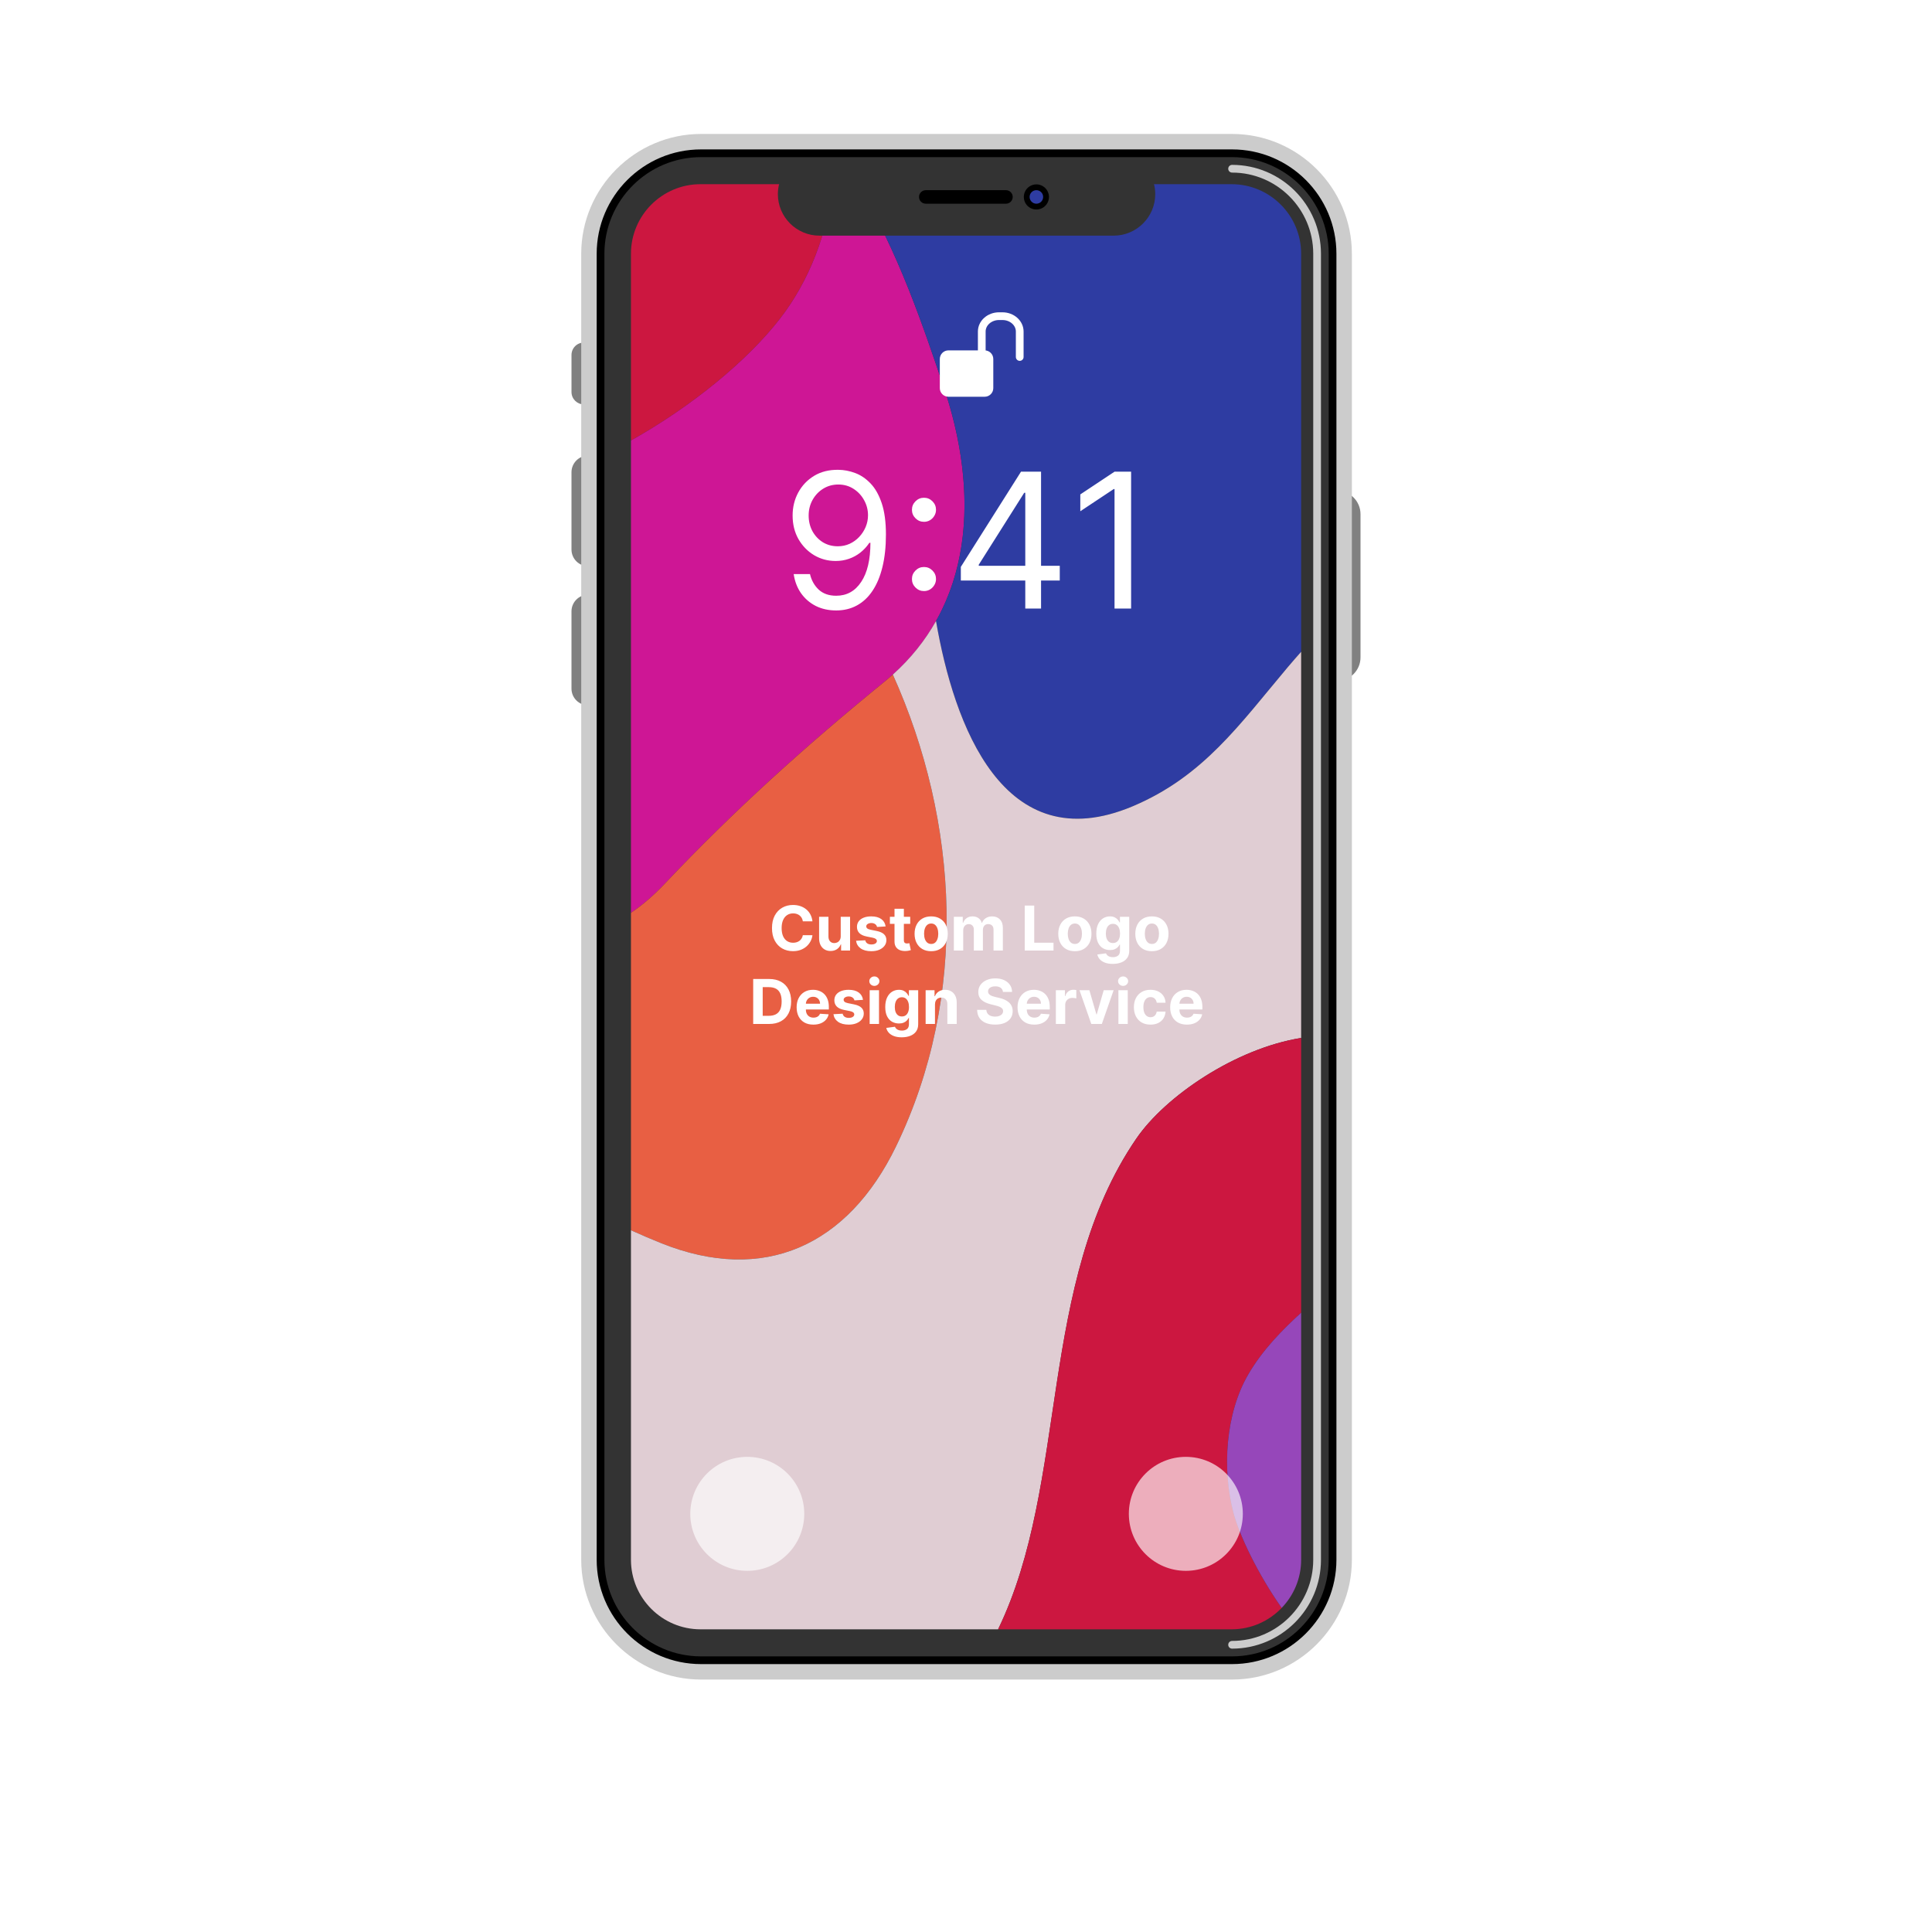 <svg width="500" height="500" viewBox="0 0 500 500" fill="none" xmlns="http://www.w3.org/2000/svg">
<path d="M339.932 170.135C339.932 173.494 342.657 176.218 346.016 176.218C349.375 176.218 352.098 173.494 352.098 170.135V133.062C352.098 129.703 349.375 126.98 346.016 126.98C342.657 126.98 339.932 129.703 339.932 133.062V170.135Z" fill="#808080"/>
<path d="M154.305 101.455C154.305 103.224 152.872 104.656 151.104 104.656C149.336 104.656 147.903 103.223 147.903 101.455V91.857C147.903 90.089 149.337 88.656 151.104 88.656C152.873 88.656 154.305 90.089 154.305 91.857V101.455Z" fill="#808080"/>
<path d="M156.527 142.219C156.527 144.601 154.596 146.532 152.214 146.532C149.832 146.532 147.901 144.601 147.901 142.219V122.219C147.901 119.837 149.832 117.906 152.214 117.906C154.596 117.906 156.527 119.837 156.527 122.219V142.219Z" fill="#808080"/>
<path d="M156.527 178.219C156.527 180.601 154.596 182.532 152.214 182.532C149.832 182.532 147.901 180.601 147.901 178.219V158.219C147.901 155.837 149.832 153.906 152.214 153.906C154.596 153.906 156.527 155.837 156.527 158.219V178.219Z" fill="#808080"/>
<path d="M349.865 403.667C349.865 420.718 335.914 434.667 318.865 434.667H181.42C164.37 434.667 150.42 420.718 150.42 403.667V65.667C150.42 48.617 164.37 34.667 181.42 34.667H318.865C335.914 34.667 349.865 48.617 349.865 65.667V403.667Z" fill="#CCCCCC"/>
<path d="M181.42 429.667C167.083 429.667 155.42 418.005 155.42 403.667V65.667C155.42 51.331 167.083 39.667 181.42 39.667H318.865C333.201 39.667 344.865 51.331 344.865 65.667V403.667C344.865 418.005 333.201 429.667 318.865 429.667H181.42Z" fill="#333333" stroke="black" stroke-width="2" stroke-miterlimit="10"/>
<path d="M318.865 43.667C330.996 43.667 340.865 53.536 340.865 65.667V403.667C340.865 415.798 330.996 425.667 318.865 425.667" stroke="#CCCCCC" stroke-width="2" stroke-miterlimit="10" stroke-linecap="round" stroke-linejoin="round"/>
<path d="M201.877 82.441C209.446 72.668 214.199 60.29 215.482 47.667H181.291C171.366 47.667 163.291 55.742 163.291 65.667V113.997C178.979 105.198 193.384 93.407 201.877 82.441Z" fill="#CC1740"/>
<path d="M172.08 228.667C189.838 209.872 208.442 193.079 228.881 176.444C252.483 157.235 253.453 127.187 244.076 99.673C239.337 85.77 232.343 64.432 221.771 47.666H215.482C214.199 60.289 209.446 72.667 201.877 82.44C193.384 93.406 178.979 105.197 163.291 113.996V236.24C166.259 234.243 169.185 231.731 172.08 228.667Z" fill="#CE1695"/>
<path d="M293.076 208.692C311.441 200.976 320.885 187.363 333.271 172.667C334.375 171.359 335.539 170.029 336.736 168.682V65.667C336.736 55.742 328.662 47.667 318.736 47.667H221.771C232.342 64.433 239.336 85.771 244.076 99.674C251.176 120.503 252.334 142.781 242.241 160.712C246.87 187.587 259.664 222.729 293.076 208.692Z" fill="#2E3CA2"/>
<path d="M231.877 296.72C250.734 257.833 248.184 212.609 231.064 174.575C230.358 175.209 229.632 175.833 228.88 176.445C208.442 193.08 189.837 209.873 172.079 228.668C169.184 231.732 166.258 234.244 163.29 236.242V318.392C166.004 319.619 168.622 320.73 171.072 321.716C197.78 332.452 219.47 322.306 231.877 296.72Z" fill="#E85F43"/>
<path d="M333.271 172.667C320.884 187.363 311.441 200.977 293.076 208.692C259.664 222.728 246.87 187.587 242.241 160.712C239.427 165.712 235.743 170.376 231.064 174.574C248.183 212.608 250.734 257.833 231.877 296.719C219.47 322.305 197.78 332.451 171.073 321.715C168.623 320.729 166.005 319.617 163.291 318.391V403.666C163.291 413.592 171.366 421.666 181.291 421.666H258.307C276.729 383.586 268.45 332.107 294.08 294.666C301.58 283.711 319.699 271.35 336.736 268.619V168.681C335.539 170.029 334.375 171.359 333.271 172.667Z" fill="#E0CDD3"/>
<path d="M323.08 355.644C326.766 349.349 331.682 344.345 336.736 339.718V268.62C319.699 271.35 301.58 283.712 294.08 294.667C268.449 332.108 276.728 383.587 258.307 421.667H318.737C323.825 421.667 328.419 419.536 331.696 416.13C325.514 407.341 320.778 397.39 319.251 391.644C316.221 380.247 317.135 365.8 323.08 355.644Z" fill="#CC1740"/>
<path d="M336.736 339.718C331.681 344.345 326.765 349.349 323.08 355.644C317.135 365.8 316.221 380.248 319.25 391.644C320.777 397.39 325.514 407.341 331.695 416.13C334.808 412.892 336.736 408.503 336.736 403.667V339.718Z" fill="#9647BA"/>
<path d="M201.681 47.454C201.447 48.338 201.309 49.262 201.309 50.22C201.309 56.165 206.129 60.985 212.075 60.985H288.212C294.157 60.985 298.978 56.166 298.978 50.22C298.978 49.262 298.841 48.338 298.605 47.454H201.681Z" fill="#333333"/>
<path d="M262.09 50.969C262.09 51.936 261.307 52.719 260.34 52.719H239.59C238.624 52.719 237.84 51.936 237.84 50.969C237.84 50.003 238.624 49.219 239.59 49.219H260.34C261.307 49.219 262.09 50.003 262.09 50.969Z" fill="black"/>
<path d="M268.215 54.219C270.01 54.219 271.465 52.764 271.465 50.969C271.465 49.174 270.01 47.719 268.215 47.719C266.42 47.719 264.965 49.174 264.965 50.969C264.965 52.764 266.42 54.219 268.215 54.219Z" fill="black"/>
<g opacity="0.65">
<path d="M193.393 406.532C201.539 406.532 208.143 399.928 208.143 391.782C208.143 383.636 201.539 377.032 193.393 377.032C185.247 377.032 178.643 383.636 178.643 391.782C178.643 399.928 185.247 406.532 193.393 406.532Z" fill="white"/>
<path d="M306.893 406.532C315.039 406.532 321.643 399.928 321.643 391.782C321.643 383.636 315.039 377.032 306.893 377.032C298.747 377.032 292.143 383.636 292.143 391.782C292.143 399.928 298.747 406.532 306.893 406.532Z" fill="white"/>
</g>
<path d="M216.96 121.587C218.413 121.598 219.866 121.875 221.319 122.417C222.773 122.959 224.099 123.859 225.298 125.116C226.498 126.361 227.461 128.062 228.187 130.219C228.914 132.375 229.277 135.08 229.277 138.332C229.277 141.481 228.977 144.277 228.377 146.722C227.789 149.156 226.936 151.208 225.817 152.881C224.71 154.553 223.361 155.821 221.769 156.686C220.189 157.551 218.402 157.984 216.406 157.984C214.423 157.984 212.653 157.592 211.096 156.807C209.55 156.012 208.282 154.91 207.29 153.503C206.31 152.085 205.681 150.441 205.404 148.573H209.625C210.006 150.199 210.761 151.543 211.891 152.604C213.033 153.653 214.538 154.178 216.406 154.178C219.14 154.178 221.296 152.984 222.876 150.597C224.468 148.21 225.264 144.837 225.264 140.477H224.987C224.341 141.446 223.574 142.282 222.686 142.986C221.798 143.689 220.812 144.231 219.728 144.612C218.644 144.992 217.491 145.183 216.268 145.183C214.238 145.183 212.376 144.681 210.681 143.677C208.997 142.663 207.647 141.273 206.633 139.508C205.629 137.732 205.128 135.703 205.128 133.419C205.128 131.251 205.612 129.267 206.581 127.468C207.561 125.658 208.933 124.216 210.698 123.144C212.474 122.071 214.561 121.552 216.96 121.587ZM216.96 125.392C215.507 125.392 214.198 125.756 213.033 126.482C211.88 127.197 210.963 128.166 210.283 129.389C209.614 130.599 209.279 131.943 209.279 133.419C209.279 134.895 209.602 136.239 210.248 137.45C210.905 138.649 211.799 139.606 212.929 140.321C214.071 141.025 215.369 141.377 216.822 141.377C217.917 141.377 218.938 141.163 219.884 140.737C220.829 140.298 221.654 139.704 222.357 138.955C223.072 138.194 223.632 137.335 224.035 136.377C224.439 135.409 224.641 134.399 224.641 133.35C224.641 131.966 224.306 130.669 223.637 129.458C222.98 128.247 222.069 127.267 220.904 126.517C219.751 125.767 218.436 125.392 216.96 125.392ZM239.124 152.967C238.271 152.967 237.539 152.661 236.927 152.05C236.316 151.439 236.011 150.707 236.011 149.853C236.011 149 236.316 148.267 236.927 147.656C237.539 147.045 238.271 146.739 239.124 146.739C239.978 146.739 240.71 147.045 241.321 147.656C241.933 148.267 242.238 149 242.238 149.853C242.238 150.418 242.094 150.937 241.806 151.41C241.529 151.883 241.154 152.264 240.681 152.552C240.22 152.829 239.701 152.967 239.124 152.967ZM239.124 135.045C238.271 135.045 237.539 134.74 236.927 134.128C236.316 133.517 236.011 132.785 236.011 131.931C236.011 131.078 236.316 130.346 236.927 129.734C237.539 129.123 238.271 128.818 239.124 128.818C239.978 128.818 240.71 129.123 241.321 129.734C241.933 130.346 242.238 131.078 242.238 131.931C242.238 132.497 242.094 133.016 241.806 133.488C241.529 133.961 241.154 134.342 240.681 134.63C240.22 134.907 239.701 135.045 239.124 135.045ZM248.665 150.234V146.705L264.234 122.071H266.794V127.538H265.064L253.301 146.151V146.428H274.267V150.234H248.665ZM265.341 157.499V149.161V147.518V122.071H269.424V157.499H265.341ZM292.73 122.071V157.499H288.44V126.569H288.232L279.582 132.312V127.953L288.44 122.071H292.73Z" fill="white"/>
<path d="M257.063 100.445C257.063 101.678 256.065 102.677 254.831 102.677H245.455C244.222 102.677 243.223 101.678 243.223 100.445V92.91C243.223 91.677 244.222 90.677 245.455 90.677H254.831C256.065 90.677 257.063 91.677 257.063 92.91V100.445Z" fill="white"/>
<path d="M254.08 92.388V85.801C254.08 83.605 256.078 81.824 258.545 81.824H259.438C261.905 81.824 263.903 83.604 263.903 85.801V92.388" stroke="white" stroke-width="2" stroke-miterlimit="10" stroke-linecap="round" stroke-linejoin="round"/>
<path d="M268.215 52.719C269.181 52.719 269.965 51.935 269.965 50.969C269.965 50.002 269.181 49.219 268.215 49.219C267.248 49.219 266.465 50.002 266.465 50.969C266.465 51.935 267.248 52.719 268.215 52.719Z" fill="#2E3CA2"/>
<path d="M210.263 238.438H207.774C207.729 238.116 207.636 237.83 207.496 237.58C207.356 237.326 207.176 237.11 206.956 236.932C206.736 236.754 206.482 236.617 206.195 236.523C205.911 236.428 205.602 236.381 205.268 236.381C204.666 236.381 204.142 236.53 203.695 236.83C203.248 237.125 202.901 237.557 202.655 238.125C202.409 238.689 202.286 239.375 202.286 240.182C202.286 241.011 202.409 241.708 202.655 242.273C202.905 242.837 203.253 243.263 203.7 243.551C204.147 243.839 204.664 243.983 205.251 243.983C205.581 243.983 205.886 243.939 206.166 243.852C206.45 243.765 206.702 243.638 206.922 243.472C207.142 243.301 207.323 243.095 207.467 242.852C207.615 242.61 207.717 242.333 207.774 242.023L210.263 242.034C210.198 242.568 210.037 243.083 209.78 243.58C209.526 244.072 209.183 244.513 208.751 244.903C208.323 245.29 207.812 245.597 207.217 245.824C206.626 246.047 205.958 246.159 205.212 246.159C204.174 246.159 203.246 245.924 202.428 245.455C201.613 244.985 200.969 244.305 200.496 243.415C200.026 242.525 199.791 241.447 199.791 240.182C199.791 238.913 200.03 237.833 200.507 236.943C200.984 236.053 201.632 235.375 202.45 234.909C203.268 234.439 204.189 234.205 205.212 234.205C205.886 234.205 206.511 234.299 207.087 234.489C207.666 234.678 208.179 234.955 208.626 235.318C209.073 235.678 209.437 236.119 209.717 236.642C210.001 237.165 210.183 237.763 210.263 238.438ZM217.578 242.284V237.273H219.999V246H217.675V244.415H217.584C217.387 244.926 217.059 245.337 216.601 245.648C216.146 245.958 215.591 246.114 214.936 246.114C214.353 246.114 213.839 245.981 213.396 245.716C212.953 245.451 212.607 245.074 212.357 244.585C212.11 244.097 211.985 243.511 211.982 242.83V237.273H214.402V242.398C214.406 242.913 214.544 243.32 214.817 243.619C215.089 243.919 215.455 244.068 215.913 244.068C216.205 244.068 216.478 244.002 216.732 243.869C216.985 243.733 217.19 243.532 217.345 243.267C217.504 243.002 217.582 242.674 217.578 242.284ZM229.196 239.761L226.98 239.898C226.942 239.708 226.861 239.538 226.736 239.386C226.611 239.231 226.446 239.108 226.241 239.017C226.041 238.922 225.8 238.875 225.52 238.875C225.145 238.875 224.829 238.955 224.571 239.114C224.313 239.269 224.185 239.477 224.185 239.739C224.185 239.947 224.268 240.123 224.435 240.267C224.601 240.411 224.887 240.527 225.293 240.614L226.872 240.932C227.721 241.106 228.353 241.386 228.77 241.773C229.187 242.159 229.395 242.667 229.395 243.295C229.395 243.867 229.226 244.369 228.889 244.801C228.556 245.233 228.098 245.57 227.514 245.813C226.935 246.051 226.266 246.17 225.509 246.17C224.353 246.17 223.433 245.93 222.747 245.449C222.065 244.964 221.666 244.305 221.548 243.472L223.929 243.347C224.001 243.699 224.175 243.968 224.452 244.153C224.728 244.335 225.082 244.426 225.514 244.426C225.938 244.426 226.279 244.345 226.537 244.182C226.798 244.015 226.931 243.801 226.935 243.54C226.931 243.32 226.838 243.14 226.656 243C226.474 242.856 226.194 242.746 225.815 242.67L224.304 242.369C223.452 242.199 222.817 241.903 222.401 241.483C221.988 241.063 221.781 240.527 221.781 239.875C221.781 239.314 221.933 238.831 222.236 238.426C222.543 238.021 222.973 237.708 223.526 237.489C224.082 237.269 224.734 237.159 225.48 237.159C226.582 237.159 227.45 237.392 228.082 237.858C228.719 238.324 229.09 238.958 229.196 239.761ZM235.561 237.273V239.091H230.305V237.273H235.561ZM231.499 235.182H233.919V243.318C233.919 243.542 233.953 243.716 234.021 243.841C234.089 243.962 234.184 244.047 234.305 244.097C234.43 244.146 234.574 244.17 234.737 244.17C234.851 244.17 234.964 244.161 235.078 244.142C235.192 244.119 235.279 244.102 235.339 244.091L235.72 245.892C235.599 245.93 235.429 245.973 235.209 246.023C234.989 246.076 234.722 246.108 234.408 246.119C233.824 246.142 233.313 246.064 232.874 245.886C232.438 245.708 232.099 245.432 231.857 245.057C231.614 244.682 231.495 244.208 231.499 243.636V235.182ZM240.987 246.17C240.105 246.17 239.341 245.983 238.697 245.608C238.057 245.229 237.563 244.703 237.214 244.028C236.866 243.35 236.692 242.564 236.692 241.67C236.692 240.769 236.866 239.981 237.214 239.307C237.563 238.629 238.057 238.102 238.697 237.727C239.341 237.348 240.105 237.159 240.987 237.159C241.87 237.159 242.631 237.348 243.271 237.727C243.915 238.102 244.411 238.629 244.76 239.307C245.108 239.981 245.283 240.769 245.283 241.67C245.283 242.564 245.108 243.35 244.76 244.028C244.411 244.703 243.915 245.229 243.271 245.608C242.631 245.983 241.87 246.17 240.987 246.17ZM240.999 244.295C241.4 244.295 241.735 244.182 242.004 243.955C242.273 243.723 242.476 243.409 242.612 243.011C242.752 242.614 242.822 242.161 242.822 241.653C242.822 241.146 242.752 240.693 242.612 240.295C242.476 239.898 242.273 239.583 242.004 239.352C241.735 239.121 241.4 239.006 240.999 239.006C240.593 239.006 240.252 239.121 239.976 239.352C239.703 239.583 239.497 239.898 239.357 240.295C239.22 240.693 239.152 241.146 239.152 241.653C239.152 242.161 239.22 242.614 239.357 243.011C239.497 243.409 239.703 243.723 239.976 243.955C240.252 244.182 240.593 244.295 240.999 244.295ZM246.857 246V237.273H249.163V238.813H249.266C249.447 238.301 249.75 237.898 250.175 237.602C250.599 237.307 251.107 237.159 251.697 237.159C252.296 237.159 252.805 237.309 253.226 237.608C253.646 237.903 253.927 238.305 254.067 238.813H254.158C254.336 238.313 254.658 237.913 255.124 237.614C255.593 237.311 256.148 237.159 256.788 237.159C257.603 237.159 258.264 237.419 258.771 237.938C259.283 238.453 259.538 239.184 259.538 240.131V246H257.124V240.608C257.124 240.123 256.995 239.759 256.737 239.517C256.48 239.275 256.158 239.153 255.771 239.153C255.332 239.153 254.989 239.294 254.743 239.574C254.497 239.85 254.374 240.216 254.374 240.67V246H252.027V240.557C252.027 240.129 251.904 239.788 251.658 239.534C251.415 239.28 251.095 239.153 250.697 239.153C250.429 239.153 250.186 239.222 249.97 239.358C249.758 239.491 249.589 239.678 249.464 239.92C249.339 240.159 249.277 240.439 249.277 240.761V246H246.857ZM265.199 246V234.364H267.659V243.972H272.648V246H265.199ZM278.175 246.17C277.292 246.17 276.529 245.983 275.885 245.608C275.245 245.229 274.75 244.703 274.402 244.028C274.054 243.35 273.879 242.564 273.879 241.67C273.879 240.769 274.054 239.981 274.402 239.307C274.75 238.629 275.245 238.102 275.885 237.727C276.529 237.348 277.292 237.159 278.175 237.159C279.057 237.159 279.819 237.348 280.459 237.727C281.103 238.102 281.599 238.629 281.947 239.307C282.296 239.981 282.47 240.769 282.47 241.67C282.47 242.564 282.296 243.35 281.947 244.028C281.599 244.703 281.103 245.229 280.459 245.608C279.819 245.983 279.057 246.17 278.175 246.17ZM278.186 244.295C278.588 244.295 278.923 244.182 279.192 243.955C279.461 243.723 279.663 243.409 279.8 243.011C279.94 242.614 280.01 242.161 280.01 241.653C280.01 241.146 279.94 240.693 279.8 240.295C279.663 239.898 279.461 239.583 279.192 239.352C278.923 239.121 278.588 239.006 278.186 239.006C277.781 239.006 277.44 239.121 277.163 239.352C276.891 239.583 276.684 239.898 276.544 240.295C276.408 240.693 276.339 241.146 276.339 241.653C276.339 242.161 276.408 242.614 276.544 243.011C276.684 243.409 276.891 243.723 277.163 243.955C277.44 244.182 277.781 244.295 278.186 244.295ZM287.976 249.455C287.192 249.455 286.519 249.347 285.959 249.131C285.402 248.919 284.959 248.629 284.629 248.261C284.3 247.894 284.086 247.481 283.987 247.023L286.226 246.722C286.294 246.896 286.402 247.059 286.55 247.21C286.697 247.362 286.893 247.483 287.135 247.574C287.381 247.669 287.68 247.716 288.033 247.716C288.559 247.716 288.993 247.587 289.334 247.33C289.679 247.076 289.851 246.65 289.851 246.051V244.455H289.749C289.643 244.697 289.483 244.926 289.271 245.142C289.059 245.358 288.786 245.534 288.453 245.67C288.12 245.807 287.722 245.875 287.26 245.875C286.605 245.875 286.008 245.723 285.47 245.42C284.936 245.114 284.51 244.646 284.192 244.017C283.877 243.384 283.72 242.585 283.72 241.619C283.72 240.631 283.881 239.805 284.203 239.142C284.525 238.479 284.953 237.983 285.487 237.653C286.025 237.324 286.614 237.159 287.254 237.159C287.743 237.159 288.152 237.242 288.482 237.409C288.811 237.572 289.076 237.777 289.277 238.023C289.482 238.265 289.639 238.504 289.749 238.739H289.839V237.273H292.243V246.085C292.243 246.828 292.061 247.449 291.697 247.949C291.334 248.449 290.83 248.824 290.186 249.074C289.546 249.328 288.809 249.455 287.976 249.455ZM288.027 244.057C288.417 244.057 288.747 243.96 289.016 243.767C289.288 243.57 289.497 243.29 289.641 242.926C289.788 242.559 289.862 242.119 289.862 241.608C289.862 241.097 289.79 240.653 289.646 240.278C289.502 239.9 289.294 239.606 289.021 239.398C288.749 239.189 288.417 239.085 288.027 239.085C287.629 239.085 287.294 239.193 287.021 239.409C286.749 239.621 286.542 239.917 286.402 240.295C286.262 240.674 286.192 241.112 286.192 241.608C286.192 242.112 286.262 242.547 286.402 242.915C286.546 243.278 286.752 243.561 287.021 243.761C287.294 243.958 287.629 244.057 288.027 244.057ZM298.112 246.17C297.23 246.17 296.466 245.983 295.822 245.608C295.182 245.229 294.688 244.703 294.339 244.028C293.991 243.35 293.817 242.564 293.817 241.67C293.817 240.769 293.991 239.981 294.339 239.307C294.688 238.629 295.182 238.102 295.822 237.727C296.466 237.348 297.23 237.159 298.112 237.159C298.995 237.159 299.756 237.348 300.396 237.727C301.04 238.102 301.536 238.629 301.885 239.307C302.233 239.981 302.408 240.769 302.408 241.67C302.408 242.564 302.233 243.35 301.885 244.028C301.536 244.703 301.04 245.229 300.396 245.608C299.756 245.983 298.995 246.17 298.112 246.17ZM298.124 244.295C298.525 244.295 298.86 244.182 299.129 243.955C299.398 243.723 299.601 243.409 299.737 243.011C299.877 242.614 299.947 242.161 299.947 241.653C299.947 241.146 299.877 240.693 299.737 240.295C299.601 239.898 299.398 239.583 299.129 239.352C298.86 239.121 298.525 239.006 298.124 239.006C297.718 239.006 297.377 239.121 297.101 239.352C296.828 239.583 296.622 239.898 296.482 240.295C296.345 240.693 296.277 241.146 296.277 241.653C296.277 242.161 296.345 242.614 296.482 243.011C296.622 243.409 296.828 243.723 297.101 243.955C297.377 244.182 297.718 244.295 298.124 244.295ZM199.05 265H194.925V253.364H199.085C200.255 253.364 201.263 253.597 202.107 254.063C202.952 254.525 203.602 255.189 204.056 256.057C204.514 256.924 204.744 257.962 204.744 259.17C204.744 260.383 204.514 261.424 204.056 262.295C203.602 263.167 202.948 263.835 202.096 264.301C201.247 264.767 200.232 265 199.05 265ZM197.386 262.892H198.948C199.675 262.892 200.287 262.763 200.783 262.506C201.283 262.244 201.658 261.841 201.908 261.295C202.162 260.746 202.289 260.038 202.289 259.17C202.289 258.311 202.162 257.608 201.908 257.063C201.658 256.517 201.285 256.116 200.789 255.858C200.293 255.6 199.681 255.472 198.954 255.472H197.386V262.892ZM210.498 265.17C209.6 265.17 208.827 264.989 208.18 264.625C207.536 264.258 207.04 263.739 206.691 263.068C206.343 262.394 206.168 261.597 206.168 260.676C206.168 259.778 206.343 258.991 206.691 258.313C207.04 257.634 207.53 257.106 208.163 256.727C208.799 256.348 209.545 256.159 210.401 256.159C210.977 256.159 211.513 256.252 212.009 256.438C212.509 256.619 212.945 256.894 213.316 257.261C213.691 257.629 213.983 258.091 214.191 258.648C214.399 259.201 214.504 259.848 214.504 260.591V261.256H207.134V259.756H212.225C212.225 259.407 212.149 259.098 211.998 258.83C211.846 258.561 211.636 258.35 211.367 258.199C211.102 258.044 210.793 257.966 210.441 257.966C210.074 257.966 209.748 258.051 209.464 258.222C209.183 258.388 208.964 258.614 208.805 258.898C208.646 259.178 208.564 259.491 208.56 259.835V261.261C208.56 261.693 208.64 262.066 208.799 262.381C208.962 262.695 209.191 262.938 209.487 263.108C209.782 263.278 210.132 263.364 210.538 263.364C210.807 263.364 211.053 263.326 211.276 263.25C211.5 263.174 211.691 263.061 211.85 262.909C212.009 262.758 212.13 262.572 212.214 262.352L214.452 262.5C214.339 263.038 214.106 263.508 213.754 263.909C213.405 264.307 212.954 264.617 212.401 264.841C211.852 265.061 211.218 265.17 210.498 265.17ZM223.344 258.761L221.129 258.898C221.091 258.708 221.009 258.538 220.884 258.386C220.759 258.231 220.594 258.108 220.39 258.017C220.189 257.922 219.949 257.875 219.668 257.875C219.293 257.875 218.977 257.955 218.719 258.114C218.462 258.269 218.333 258.477 218.333 258.739C218.333 258.947 218.416 259.123 218.583 259.267C218.75 259.411 219.036 259.527 219.441 259.614L221.021 259.932C221.869 260.106 222.502 260.386 222.918 260.773C223.335 261.159 223.543 261.667 223.543 262.295C223.543 262.867 223.375 263.369 223.038 263.801C222.704 264.233 222.246 264.57 221.663 264.813C221.083 265.051 220.415 265.17 219.657 265.17C218.502 265.17 217.581 264.93 216.896 264.449C216.214 263.964 215.814 263.305 215.697 262.472L218.077 262.347C218.149 262.699 218.324 262.968 218.6 263.153C218.877 263.335 219.231 263.426 219.663 263.426C220.087 263.426 220.428 263.345 220.685 263.182C220.947 263.015 221.079 262.801 221.083 262.54C221.079 262.32 220.987 262.14 220.805 262C220.623 261.856 220.343 261.746 219.964 261.67L218.452 261.369C217.6 261.199 216.966 260.903 216.549 260.483C216.136 260.063 215.93 259.527 215.93 258.875C215.93 258.314 216.081 257.831 216.384 257.426C216.691 257.021 217.121 256.708 217.674 256.489C218.231 256.269 218.882 256.159 219.629 256.159C220.731 256.159 221.598 256.392 222.231 256.858C222.867 257.324 223.238 257.958 223.344 258.761ZM225.067 265V256.273H227.488V265H225.067ZM226.283 255.148C225.924 255.148 225.615 255.028 225.357 254.79C225.103 254.547 224.977 254.258 224.977 253.92C224.977 253.587 225.103 253.301 225.357 253.063C225.615 252.82 225.924 252.699 226.283 252.699C226.643 252.699 226.95 252.82 227.204 253.063C227.461 253.301 227.59 253.587 227.59 253.92C227.59 254.258 227.461 254.547 227.204 254.79C226.95 255.028 226.643 255.148 226.283 255.148ZM233.359 268.455C232.575 268.455 231.902 268.347 231.342 268.131C230.785 267.919 230.342 267.629 230.012 267.261C229.683 266.894 229.469 266.481 229.37 266.023L231.609 265.722C231.677 265.896 231.785 266.059 231.933 266.21C232.08 266.362 232.275 266.483 232.518 266.574C232.764 266.669 233.063 266.716 233.415 266.716C233.942 266.716 234.376 266.587 234.717 266.33C235.061 266.076 235.234 265.65 235.234 265.051V263.455H235.131C235.025 263.697 234.866 263.926 234.654 264.142C234.442 264.358 234.169 264.534 233.836 264.67C233.503 264.807 233.105 264.875 232.643 264.875C231.987 264.875 231.391 264.723 230.853 264.42C230.319 264.114 229.893 263.646 229.575 263.017C229.26 262.384 229.103 261.585 229.103 260.619C229.103 259.631 229.264 258.805 229.586 258.142C229.908 257.479 230.336 256.983 230.87 256.653C231.408 256.324 231.997 256.159 232.637 256.159C233.126 256.159 233.535 256.242 233.864 256.409C234.194 256.572 234.459 256.777 234.66 257.023C234.864 257.265 235.022 257.504 235.131 257.739H235.222V256.273H237.626V265.085C237.626 265.828 237.444 266.449 237.08 266.949C236.717 267.449 236.213 267.824 235.569 268.074C234.929 268.328 234.192 268.455 233.359 268.455ZM233.41 263.057C233.8 263.057 234.129 262.96 234.398 262.767C234.671 262.57 234.879 262.29 235.023 261.926C235.171 261.559 235.245 261.119 235.245 260.608C235.245 260.097 235.173 259.653 235.029 259.278C234.885 258.9 234.677 258.606 234.404 258.398C234.131 258.189 233.8 258.085 233.41 258.085C233.012 258.085 232.677 258.193 232.404 258.409C232.131 258.621 231.925 258.917 231.785 259.295C231.645 259.674 231.575 260.112 231.575 260.608C231.575 261.112 231.645 261.547 231.785 261.915C231.929 262.278 232.135 262.561 232.404 262.761C232.677 262.958 233.012 263.057 233.41 263.057ZM241.972 259.955V265H239.552V256.273H241.859V257.813H241.961C242.154 257.305 242.478 256.903 242.933 256.608C243.387 256.309 243.938 256.159 244.586 256.159C245.192 256.159 245.72 256.292 246.171 256.557C246.622 256.822 246.972 257.201 247.222 257.693C247.472 258.182 247.597 258.765 247.597 259.443V265H245.177V259.875C245.181 259.341 245.044 258.924 244.768 258.625C244.491 258.322 244.111 258.17 243.626 258.17C243.3 258.17 243.012 258.241 242.762 258.381C242.516 258.521 242.323 258.725 242.183 258.994C242.046 259.259 241.976 259.58 241.972 259.955ZM259.566 256.71C259.521 256.252 259.326 255.896 258.981 255.642C258.636 255.388 258.168 255.261 257.577 255.261C257.176 255.261 256.837 255.318 256.56 255.432C256.284 255.542 256.072 255.695 255.924 255.892C255.78 256.089 255.708 256.313 255.708 256.563C255.701 256.771 255.744 256.953 255.839 257.108C255.937 257.263 256.072 257.398 256.242 257.511C256.413 257.621 256.61 257.718 256.833 257.801C257.057 257.881 257.295 257.949 257.549 258.006L258.594 258.256C259.102 258.369 259.568 258.521 259.992 258.71C260.416 258.9 260.784 259.133 261.094 259.409C261.405 259.686 261.646 260.011 261.816 260.386C261.99 260.761 262.079 261.191 262.083 261.676C262.079 262.388 261.897 263.006 261.538 263.528C261.182 264.047 260.666 264.451 259.992 264.739C259.322 265.023 258.513 265.165 257.566 265.165C256.627 265.165 255.808 265.021 255.112 264.733C254.418 264.445 253.877 264.019 253.487 263.455C253.1 262.886 252.897 262.184 252.879 261.347H255.259C255.286 261.737 255.397 262.063 255.594 262.324C255.795 262.581 256.062 262.777 256.396 262.909C256.733 263.038 257.113 263.102 257.538 263.102C257.954 263.102 258.316 263.042 258.623 262.92C258.933 262.799 259.174 262.631 259.344 262.415C259.515 262.199 259.6 261.951 259.6 261.67C259.6 261.409 259.522 261.189 259.367 261.011C259.216 260.833 258.992 260.682 258.697 260.557C258.405 260.432 258.047 260.318 257.623 260.216L256.356 259.898C255.375 259.659 254.6 259.286 254.032 258.778C253.464 258.271 253.182 257.587 253.185 256.727C253.182 256.023 253.369 255.407 253.748 254.881C254.13 254.354 254.655 253.943 255.322 253.648C255.988 253.352 256.746 253.205 257.594 253.205C258.458 253.205 259.212 253.352 259.856 253.648C260.504 253.943 261.007 254.354 261.367 254.881C261.727 255.407 261.913 256.017 261.924 256.71H259.566ZM267.67 265.17C266.772 265.17 265.999 264.989 265.352 264.625C264.708 264.258 264.211 263.739 263.863 263.068C263.514 262.394 263.34 261.597 263.34 260.676C263.34 259.778 263.514 258.991 263.863 258.313C264.211 257.634 264.702 257.106 265.335 256.727C265.971 256.348 266.717 256.159 267.573 256.159C268.149 256.159 268.685 256.252 269.181 256.438C269.681 256.619 270.117 256.894 270.488 257.261C270.863 257.629 271.155 258.091 271.363 258.648C271.571 259.201 271.675 259.848 271.675 260.591V261.256H264.306V259.756H269.397C269.397 259.407 269.321 259.098 269.17 258.83C269.018 258.561 268.808 258.35 268.539 258.199C268.274 258.044 267.965 257.966 267.613 257.966C267.246 257.966 266.92 258.051 266.636 258.222C266.355 258.388 266.136 258.614 265.977 258.898C265.817 259.178 265.736 259.491 265.732 259.835V261.261C265.732 261.693 265.812 262.066 265.971 262.381C266.134 262.695 266.363 262.938 266.658 263.108C266.954 263.278 267.304 263.364 267.71 263.364C267.978 263.364 268.225 263.326 268.448 263.25C268.672 263.174 268.863 263.061 269.022 262.909C269.181 262.758 269.302 262.572 269.386 262.352L271.624 262.5C271.511 263.038 271.278 263.508 270.925 263.909C270.577 264.307 270.126 264.617 269.573 264.841C269.024 265.061 268.389 265.17 267.67 265.17ZM273.255 265V256.273H275.602V257.795H275.692C275.852 257.254 276.119 256.845 276.494 256.568C276.869 256.288 277.3 256.148 277.789 256.148C277.91 256.148 278.041 256.155 278.181 256.17C278.321 256.186 278.444 256.206 278.55 256.233V258.381C278.437 258.347 278.28 258.316 278.079 258.29C277.878 258.263 277.694 258.25 277.528 258.25C277.172 258.25 276.853 258.328 276.573 258.483C276.297 258.634 276.077 258.847 275.914 259.119C275.755 259.392 275.675 259.706 275.675 260.063V265H273.255ZM288.204 256.273L285.153 265H282.425L279.374 256.273H281.931L283.744 262.517H283.835L285.641 256.273H288.204ZM289.442 265V256.273H291.863V265H289.442ZM290.658 255.148C290.299 255.148 289.99 255.028 289.732 254.79C289.478 254.547 289.352 254.258 289.352 253.92C289.352 253.587 289.478 253.301 289.732 253.063C289.99 252.82 290.299 252.699 290.658 252.699C291.018 252.699 291.325 252.82 291.579 253.063C291.836 253.301 291.965 253.587 291.965 253.92C291.965 254.258 291.836 254.547 291.579 254.79C291.325 255.028 291.018 255.148 290.658 255.148ZM297.745 265.17C296.851 265.17 296.082 264.981 295.438 264.602C294.798 264.22 294.306 263.689 293.961 263.011C293.62 262.333 293.45 261.553 293.45 260.67C293.45 259.777 293.622 258.992 293.967 258.318C294.315 257.64 294.809 257.112 295.45 256.733C296.09 256.35 296.851 256.159 297.734 256.159C298.495 256.159 299.162 256.297 299.734 256.574C300.306 256.85 300.758 257.239 301.092 257.739C301.425 258.239 301.609 258.826 301.643 259.5H299.359C299.294 259.064 299.124 258.714 298.847 258.449C298.575 258.18 298.217 258.045 297.773 258.045C297.398 258.045 297.071 258.148 296.79 258.352C296.514 258.553 296.298 258.847 296.143 259.233C295.987 259.619 295.91 260.087 295.91 260.636C295.91 261.193 295.986 261.667 296.137 262.057C296.292 262.447 296.51 262.744 296.79 262.949C297.071 263.153 297.398 263.256 297.773 263.256C298.05 263.256 298.298 263.199 298.518 263.085C298.741 262.972 298.925 262.807 299.069 262.591C299.217 262.371 299.313 262.108 299.359 261.801H301.643C301.605 262.468 301.423 263.055 301.097 263.563C300.775 264.066 300.33 264.46 299.762 264.744C299.194 265.028 298.522 265.17 297.745 265.17ZM307.17 265.17C306.272 265.17 305.499 264.989 304.852 264.625C304.208 264.258 303.711 263.739 303.363 263.068C303.014 262.394 302.84 261.597 302.84 260.676C302.84 259.778 303.014 258.991 303.363 258.313C303.711 257.634 304.202 257.106 304.835 256.727C305.471 256.348 306.217 256.159 307.073 256.159C307.649 256.159 308.185 256.252 308.681 256.438C309.181 256.619 309.617 256.894 309.988 257.261C310.363 257.629 310.655 258.091 310.863 258.648C311.071 259.201 311.175 259.848 311.175 260.591V261.256H303.806V259.756H308.897C308.897 259.407 308.821 259.098 308.67 258.83C308.518 258.561 308.308 258.35 308.039 258.199C307.774 258.044 307.465 257.966 307.113 257.966C306.746 257.966 306.42 258.051 306.136 258.222C305.855 258.388 305.636 258.614 305.477 258.898C305.317 259.178 305.236 259.491 305.232 259.835V261.261C305.232 261.693 305.312 262.066 305.471 262.381C305.634 262.695 305.863 262.938 306.158 263.108C306.454 263.278 306.804 263.364 307.21 263.364C307.478 263.364 307.725 263.326 307.948 263.25C308.172 263.174 308.363 263.061 308.522 262.909C308.681 262.758 308.802 262.572 308.886 262.352L311.124 262.5C311.011 263.038 310.778 263.508 310.425 263.909C310.077 264.307 309.626 264.617 309.073 264.841C308.524 265.061 307.889 265.17 307.17 265.17Z" fill="white"/>
</svg>
